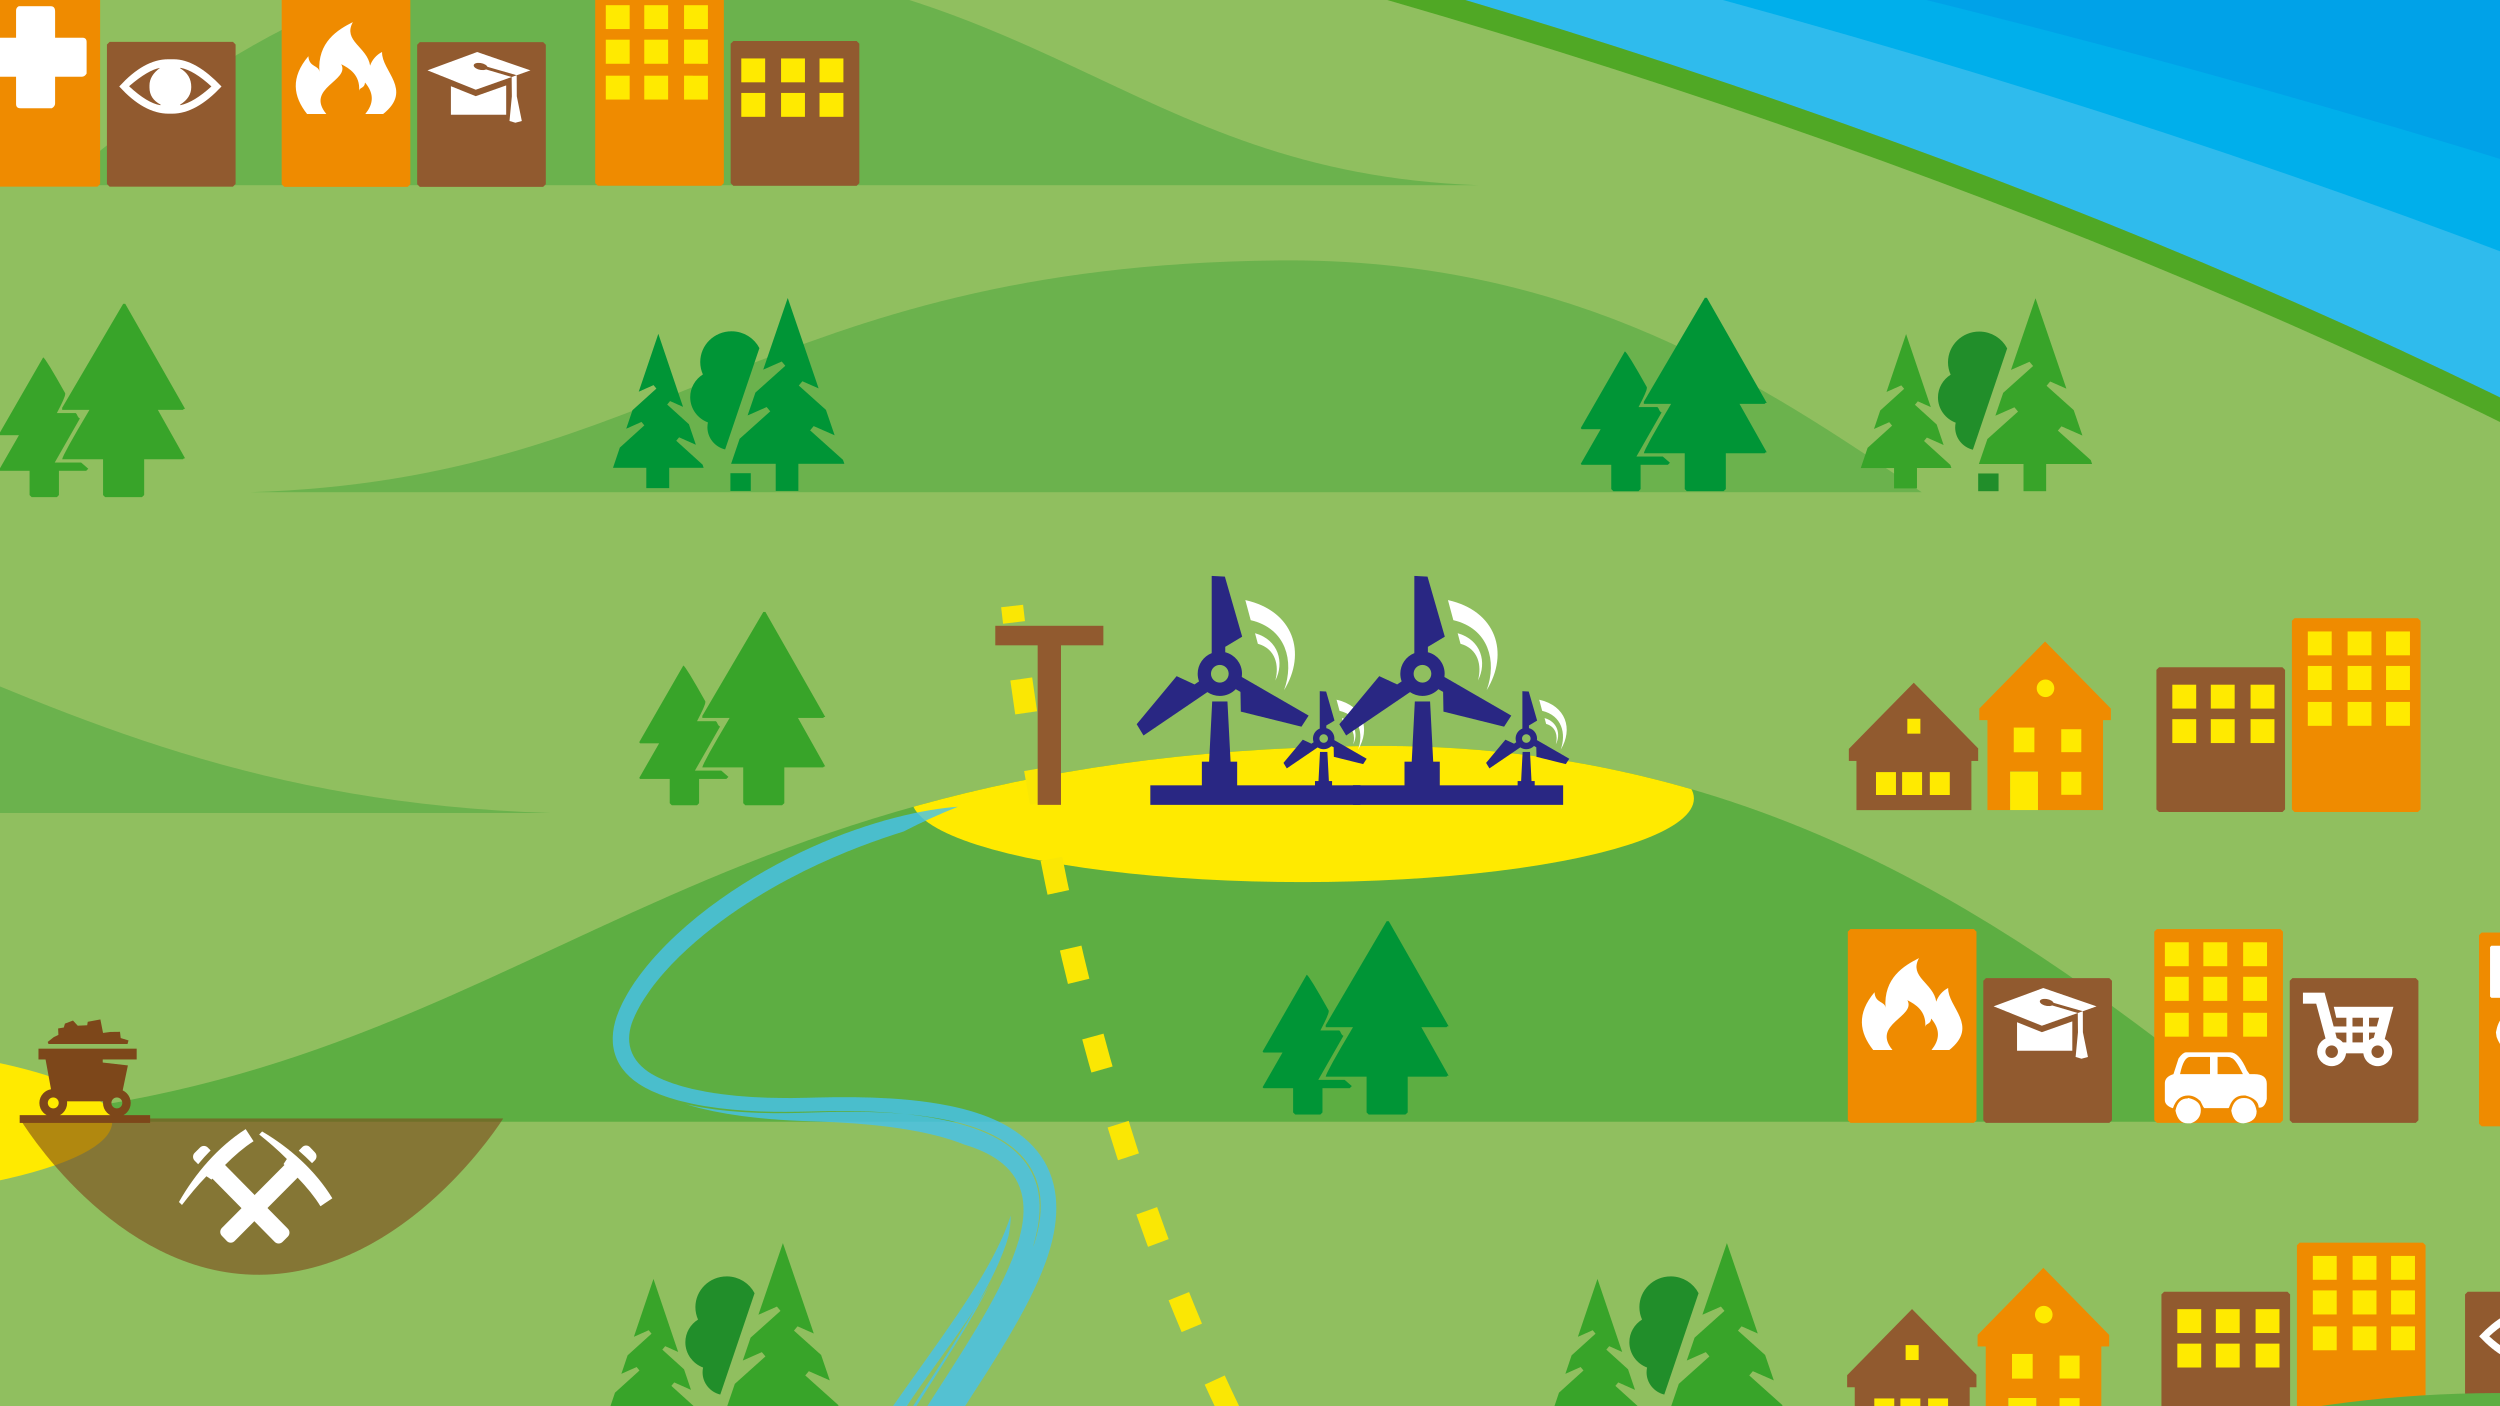<?xml version="1.0" encoding="UTF-8"?>
<svg id="Layer_1" xmlns="http://www.w3.org/2000/svg" width="1920" height="1080" xmlns:xlink="http://www.w3.org/1999/xlink" version="1.1" viewBox="0 0 1920 1080">
  <!-- Generator: Adobe Illustrator 29.7.1, SVG Export Plug-In . SVG Version: 2.1.1 Build 8)  -->
  <defs>
    <style>
      .st0, .st1, .st2 {
        fill: none;
      }

      .st3, .st4 {
        fill: #ef8b00;
      }

      .st5, .st6, .st7, .st8, .st9, .st10, .st11, .st12, .st4, .st13 {
        fill-rule: evenodd;
      }

      .st5, .st14 {
        fill: #fff;
      }

      .st6, .st15 {
        fill: #38a429;
      }

      .st7, .st16 {
        fill: #009536;
      }

      .st1 {
        stroke-dasharray: 26.27 43.79;
      }

      .st1, .st2 {
        stroke: #fae704;
        stroke-miterlimit: 7.05;
        stroke-width: 16.94px;
      }

      .st17 {
        fill: #00afeb;
      }

      .st8, .st18 {
        fill: #ffea00;
      }

      .st9 {
        isolation: isolate;
        opacity: .6;
      }

      .st9, .st12 {
        fill: #7d471a;
      }

      .st19 {
        clip-path: url(#clippath-1);
      }

      .st10 {
        fill: #218e2a;
      }

      .st20, .st13 {
        fill: #915a2f;
      }

      .st21 {
        opacity: .8;
      }

      .st11 {
        fill: #292783;
      }

      .st22 {
        fill: #45c2ef;
      }

      .st23 {
        fill: #5dae42;
      }

      .st24 {
        fill: #50a825;
      }

      .st25 {
        fill: #2fbbed;
      }

      .st26 {
        fill: #6bb24d;
      }

      .st27 {
        fill: #00a2e8;
      }

      .st28 {
        clip-path: url(#clippath);
      }

      .st29 {
        fill: #90bf5f;
      }
    </style>
    <clipPath id="clippath">
      <rect class="st0" width="1920" height="1080"/>
    </clipPath>
    <clipPath id="clippath-1">
      <path class="st0" d="M1048.32,572.91c-555.24,6.78-654.09,272.77-1102.18,288.59h1792.15c-169.75-133.26-369.59-292.49-689.97-288.59h0Z"/>
    </clipPath>
  </defs>
  <g id="Layer_1-22">
    <g class="st28">
      <g>
        <rect class="st27" x="-7065.82" y="-268.66" width="11627.83" height="5132.23"/>
        <path class="st17" d="M4395.47,2255.32c0,1412.84-2474.5,2558.13-5526.94,2558.13s-5526.95-1145.29-5526.95-2558.13S-4183.93-302.85-1131.47-302.85,4395.47,842.46,4395.47,2255.32Z"/>
        <path class="st25" d="M3702.48,1930.37c0,1238.04-2168.35,2241.65-4843.15,2241.65s-4843.17-1003.61-4843.17-2241.65S-3815.49-311.32-1140.67-311.32,3702.48,692.31,3702.48,1930.37Z"/>
        <g>
          <path class="st29" d="M-1222.63,3682.02c-293.67,0-587.15-13.69-872.29-40.7-277.87-26.32-551.19-65.59-812.36-116.71-256.4-50.19-503.68-112.32-734.98-184.64-229.05-71.62-444.41-153.86-640.12-244.44-195.61-90.54-373.18-190.14-527.76-296.05-155.93-106.83-289.82-220.99-397.95-339.33-109.96-120.33-194.39-246.19-250.93-374.09-57.92-131.01-87.29-265.82-87.29-400.68s29.37-269.67,87.29-400.69c56.55-127.9,140.97-253.77,250.93-374.1,108.14-118.33,242.03-232.5,397.95-339.33,154.59-105.91,332.15-205.52,527.76-296.06,195.71-90.58,411.07-172.83,640.12-244.45,231.3-72.33,478.58-134.45,734.98-184.64,261.17-51.13,534.49-90.4,812.36-116.72,285.14-27.01,578.62-40.7,872.29-40.7s587.14,13.69,872.28,40.7c277.87,26.32,551.19,65.59,812.36,116.72,256.4,50.19,503.68,112.32,734.98,184.64,229.04,71.62,444.41,153.87,640.12,244.45,195.61,90.54,373.18,190.15,527.77,296.06,155.93,106.83,289.82,221,397.96,339.33,109.96,120.33,194.39,246.2,250.93,374.1,57.92,131.02,87.29,265.83,87.29,400.69s-29.37,269.67-87.29,400.68c-56.55,127.9-140.97,253.76-250.93,374.09-108.14,118.33-242.03,232.5-397.96,339.33-154.59,105.91-332.15,205.51-527.77,296.05-195.71,90.58-411.07,172.82-640.12,244.44-231.3,72.33-478.58,134.45-734.98,184.64-261.17,51.13-534.49,90.4-812.36,116.71-285.14,27.01-578.61,40.7-872.28,40.7h0Z"/>
          <path class="st24" d="M-1222.63-302.85c293.4,0,586.61,13.68,871.48,40.66,277.6,26.29,550.63,65.52,811.53,116.6,256.09,50.13,503.07,112.18,734.08,184.42,228.69,71.51,443.71,153.62,639.09,244.05,195.18,90.34,372.34,189.71,526.54,295.36,155.39,106.46,288.79,220.2,396.49,338.06,109.34,119.65,193.27,244.75,249.44,371.81,28.48,64.41,50.21,130.32,64.59,195.88,14.58,66.45,21.97,134.21,21.97,201.39s-7.39,134.93-21.97,201.38c-14.38,65.56-36.12,131.46-64.59,195.87-56.17,127.06-140.1,252.15-249.44,371.81-107.7,117.85-241.1,231.59-396.49,338.05-154.2,105.64-331.35,205.01-526.54,295.35-195.37,90.43-410.39,172.54-639.09,244.05-231.01,72.23-477.99,134.28-734.08,184.41-260.9,51.07-533.94,90.3-811.53,116.59-284.87,26.98-578.08,40.66-871.48,40.66s-586.61-13.68-871.49-40.66c-277.6-26.29-550.64-65.52-811.53-116.59-256.09-50.13-503.07-112.18-734.08-184.41-228.69-71.51-443.71-153.62-639.09-244.05-195.18-90.34-372.34-189.71-526.53-295.35-155.39-106.46-288.79-220.2-396.49-338.05-109.34-119.65-193.26-244.75-249.44-371.81-28.48-64.41-50.21-130.31-64.59-195.87-14.58-66.45-21.97-134.21-21.97-201.38s7.39-134.94,21.97-201.39c14.38-65.56,36.12-131.46,64.59-195.88,56.17-127.06,140.1-252.16,249.44-371.81,107.7-117.86,241.1-231.6,396.49-338.06,154.2-105.64,331.35-205.02,526.53-295.36,195.37-90.43,410.39-172.54,639.09-244.05,231.01-72.23,477.99-134.28,734.08-184.42,260.9-51.08,533.94-90.3,811.53-116.6,284.88-26.98,578.09-40.66,871.49-40.66M-1222.63-319.79c-2392.6,0-4332.16,897.73-4332.16,2005.15s1939.56,2005.12,4332.16,2005.12,4332.16-897.71,4332.16-2005.12S1169.95-319.79-1222.63-319.79h0Z"/>
        </g>
        <g>
          <path class="st20" d="M1893.16,994.08v107.11l2.04,2.03h94.73l2.05-2.03v-107.11l-2.05-2.04h-94.73l-2.04,2.04h0Z"/>
          <path class="st14" d="M1982.51,1026.29c-12.65,13.93-25.27,20.89-37.89,20.89h-2.71c-12.29,0-24.93-6.96-37.93-20.89,13.22-13.94,25.47-20.91,36.75-20.91h4.25c12.35,0,24.86,6.96,37.53,20.91h0ZM1974.79,1025.91c-9.69-8.25-17.55-12.9-23.61-13.91,5.44,3.94,8.13,8.44,8.13,13.51v1.55c0,5.77-2.84,10.16-8.54,13.13v.41h.41c6.54-1.07,14.41-5.84,23.61-14.33v-.38.02h0ZM1935.34,1012c-6.82,1.31-14.68,6.07-23.61,14.29,8.92,8.09,16.79,12.87,23.61,14.33h.36v-.41c-5.66-3.47-8.49-7.97-8.49-13.5,0-6.25,2.83-11.02,8.49-14.33v-.38h-.36Z"/>
        </g>
        <g>
          <g>
            <path class="st3" d="M1862.83,956.38v144.81l-2.03,2.03h-94.73l-2.04-2.03v-144.81l2.04-2.03h94.73l2.03,2.03h0Z"/>
            <path class="st20" d="M1659.98,994.08v107.11l2.04,2.03h94.74l2.04-2.03v-107.11l-2.04-2.04h-94.74l-2.04,2.04h0Z"/>
          </g>
          <g>
            <rect class="st18" x="1836.35" y="964.54" width="18.34" height="18.33"/>
            <rect class="st18" x="1836.35" y="991.02" width="18.34" height="18.48"/>
            <rect class="st18" x="1836.35" y="1018.66" width="18.34" height="18.34"/>
            <rect class="st18" x="1806.82" y="964.54" width="18.31" height="18.33"/>
            <rect class="st18" x="1806.82" y="991.02" width="18.31" height="18.48"/>
            <rect class="st18" x="1806.82" y="1018.66" width="18.31" height="18.34"/>
            <rect class="st18" x="1776.25" y="964.54" width="18.34" height="18.33"/>
            <rect class="st18" x="1776.25" y="991.03" width="18.34" height="18.48"/>
            <rect class="st18" x="1776.25" y="1018.67" width="18.34" height="18.34"/>
            <rect class="st18" x="1732.3" y="1031.91" width="18.33" height="18.34"/>
            <rect class="st18" x="1732.3" y="1005.43" width="18.33" height="18.34"/>
            <rect class="st18" x="1701.75" y="1031.91" width="18.33" height="18.34"/>
            <rect class="st18" x="1701.75" y="1005.43" width="18.33" height="18.34"/>
            <rect class="st18" x="1672.19" y="1031.91" width="18.34" height="18.34"/>
            <rect class="st18" x="1672.19" y="1005.43" width="18.34" height="18.34"/>
          </g>
        </g>
        <g>
          <path class="st26" d="M463.87-35.75c338.38,4.19,398.64,168.26,671.75,177.99H43.35C146.8,60.06,268.59-38.15,463.87-35.75h0Z"/>
          <path class="st26" d="M981.54,200.01c-397.81,4.2-468.65,168.26-789.69,178.01h1284.04c-121.62-82.2-264.8-180.4-494.35-178.01h0Z"/>
          <path class="st26" d="M-679.49,362.18C-124.25,368.33-25.4,610.03,422.69,624.4h-1792.15c169.75-121.09,369.59-265.78,689.97-262.22h0Z"/>
        </g>
        <g>
          <path class="st23" d="M1048.32,572.91c-555.24,6.78-654.09,272.77-1102.18,288.59h1792.15c-169.75-133.26-369.59-292.49-689.97-288.59h0Z"/>
          <path class="st23" d="M1931.61,1069.93c555.24,6.35,654.08,255.75,1102.18,270.57h-1792.14c169.75-124.94,369.58-274.23,689.96-270.57h0Z"/>
        </g>
        <g>
          <path class="st3" d="M-19.87-5.52h94.73l2.03,2.03v144.81l-2.03,2.03-94.73-.02-2.04-2.04V-3.5l2.04-2.03h0Z"/>
          <path class="st20" d="M178.91,32.17h-94.74l-2.05,2.03v107.11l2.05,2.03h94.74l2.03-2.03V34.2s-2.03-2.03-2.03-2.03Z"/>
          <path class="st14" d="M14.42,4.78h24.58c2.22,0,3.32,1.36,3.32,4.09v20.11l20.88-.02c2.22,0,3.32,1.11,3.32,3.32v24.2c-.98,1.64-2.22,2.46-3.71,2.46h-20.5v20.5c0,1.49-.82,2.73-2.46,3.69H15.64c-2.2,0-3.3-1.09-3.3-3.31v-20.88l-20.11-.02c-2.74,0-4.09-1.09-4.09-3.31v-24.58l2.08-2.08,22.12.02V8.08c0-1.49.69-2.6,2.07-3.31h.01Z"/>
          <path class="st14" d="M129.12,45.51h4.27c11.26,0,23.51,6.96,36.74,20.91-13,13.93-25.64,20.89-37.93,20.89h-2.71c-12.63,0-25.24-6.96-37.91-20.89,12.69-13.94,25.2-20.91,37.54-20.91ZM99.31,66.42c9.21,8.47,17.07,13.25,23.6,14.33h.43v-.41c-5.7-2.98-8.54-7.36-8.54-13.13v-1.57c0-5.06,2.7-9.56,8.11-13.5-6.05,1.01-13.9,5.64-23.6,13.91v.38h0ZM138.4,52.12v.36c5.66,3.31,8.49,8.09,8.49,14.34,0,5.51-2.83,10.02-8.49,13.5v.41h.36c6.82-1.46,14.68-6.24,23.61-14.33-8.92-8.22-16.79-12.99-23.61-14.29h-.36Z"/>
        </g>
        <g>
          <path class="st3" d="M218.37-5.36h94.74l2.03,2.04v144.81l-2.03,2.03h-94.74l-2.04-2.03V-3.32l2.04-2.04h0Z"/>
          <path class="st20" d="M417.15,32.34h-94.73l-2.05,2.03v107.11l2.05,2.03h94.73l2.04-2.03V34.37l-2.04-2.03Z"/>
          <path class="st5" d="M294.26,87.54c23.34-18.61-1.34-32.82-.84-47.61-4.28,2.05-7.86,6.34-9.18,10.5-2.07-14.33-21.24-18.84-13.25-33.46-11.43,5.77-27.34,15.14-25.71,38.34-.22-5.44-7.92-3.33-8.44-12.14-13.81,16.36-11.71,30.83-1.03,44.37h14.8c-16.43-20.03,18.39-25.46,11.45-38.23,6.1,3.09,14.64,8.12,13.75,20.53.12-2.89,4.25-1.77,4.52-6.47,7.54,8.9,6.24,16.79.22,24.17h13.71Z"/>
          <g>
            <polygon class="st14" points="346.3 66.22 346.3 88.12 388.75 88.12 388.75 65.59 365.36 73.86 346.3 66.22"/>
            <polygon class="st14" points="396.82 57.78 392.95 59.15 393.1 74.01 391.3 92.92 395.81 94.26 400.75 92.92 396.89 73.93 396.82 57.78"/>
            <path class="st14" d="M371.22,53.81c-2.7.2-5.81-.89-6.98-2.43-1.18-1.52.05-2.89,2.75-3.08,2.7-.18,5.82.91,7.01,2.43.14.2.26.4.34.58l22.5,6.47,10.54-3.74-40.96-14.09-38.11,14.09,37.07,14.87,27.59-9.76-19.68-5.82c-.53.27-1.21.43-2.05.48h-.02Z"/>
          </g>
        </g>
        <g>
          <path class="st3" d="M1905.92,716.16h94.74l2.04,2.04v144.81l-2.04,2.03h-94.74l-2.04-2.03v-144.81l2.04-2.04Z"/>
          <path class="st14" d="M1913.36,726.32h58.99l1,.99v13.05l-1,1.01h-45.02v23.94l-.99.99h-12.98l-1-.99v-38l1-.99ZM1932.86,776.86c7.19,0,12.36,4.15,15.47,12.46v4.02c0,7.53-4.33,12.52-12.97,14.97h-3.02c-7.2,0-12.17-3.99-14.97-11.96l-.5-3.51c1.89-10.65,7.23-15.98,15.99-15.98h0ZM1926.83,784.3l-1.51,9.53,4.02.51c0-.56.84-1.06,2.51-1.51,1.68.45,2.51,1.62,2.51,3.51,0,1.74-.5,2.75-1.5,3.01h-2.01c-.84,0-1.34-.66-1.51-2h-3.51l-1.01,1.01c1.01,2.61,3.34,3.92,7.02,3.92,4.69-.5,7.04-2.48,7.04-5.94v-.99c0-3.03-2-4.7-6.02-5.03l-2.51.51-.5-.51v-1.51l1-1.01h7.02v-3.51h-11.04ZM1930.35,744.81h59.5l1,.99v37.98l-1,1.01h-39c-3.91-7.31-9.06-10.95-15.48-10.95l-6.03.5v-28.54l1.01-.99h0ZM1931.84,752.34v2.5l3.02-1.49.5.5v7.03h3.02v-11.55h-2.02c-2.13,2-3.62,3.01-4.52,3.01h0ZM1942.31,754.84v1.01c0,3.69,1.67,5.52,5.02,5.52,2.68-.28,4.02-1.6,4.02-4.02v-4c0-2.68-1.34-4.02-4.02-4.02h-.5c-3.02,0-4.52,1.84-4.52,5.51ZM1946.32,751.33h1.01c1,.33,1.51,1.34,1.51,3.01v2c0,1.74-.51,2.75-1.51,3.03h-.5l-1.51-1.51v-5.53l1-1.01h0ZM1959.89,787.31c8.3,1.62,12.46,5.81,12.46,12.56-1.96,7.97-5.95,11.96-11.96,11.96-8.01-1.55-12.05-5.21-12.05-10.97v-2.5c0-5.52,3.84-9.21,11.55-11.05h0ZM1951.85,798.36v.99l2.51-.5v5.44h2.51v-8.95h-1.52l-3.51,3.01h.01ZM1953.36,755.35c0,4.02,1.67,6.02,5.02,6.02,2.95,0,4.44-2.18,4.44-6.53-.34-3.67-1.82-5.51-4.44-5.51h-.5c-3.02,0-4.52,2-4.52,6.02ZM1957.87,751.33h.5c.99.33,1.51,1.34,1.51,3.01v2c0,1.74-.52,2.75-1.51,3.03h-.5l-1.51-1.51v-5.03l1.51-1.51h0ZM1959.89,800.36c.22,2.96,1.53,4.43,3.92,4.43s3.52-1.82,3.52-5.44c-.22-2.68-1.55-4-4.01-4-2.17,0-3.32,1.67-3.43,5.01ZM1963.32,796.85h.49l1.01.99v4.43l-1.01,1.01-1.5-1.42v-4.02l1.01-.99Z"/>
        </g>
        <g>
          <path class="st3" d="M1421.15,713.5h94.74l2.04,2.03v144.81l-2.04,2.03-94.74-.02-2.03-2.03v-144.79l2.03-2.03Z"/>
          <path class="st20" d="M1619.95,751.2h-94.74l-2.05,2.04v107.11l2.05,2.03h94.74l2.03-2.03v-107.11l-2.03-2.04Z"/>
          <path class="st5" d="M1497.05,806.4c23.33-18.61-1.34-32.84-.85-47.61-4.28,2.04-7.86,6.34-9.17,10.5-2.08-14.33-21.24-18.84-13.25-33.46-11.43,5.77-27.35,15.12-25.71,38.33-.22-5.44-7.92-3.31-8.43-12.13-13.83,16.36-11.73,30.83-1.03,44.37h14.81c-16.43-20.05,18.4-25.47,11.45-38.24,6.1,3.11,14.65,8.12,13.74,20.53.13-2.89,4.26-1.75,4.52-6.45,7.55,8.9,6.24,16.79.23,24.17h13.7-.01,0Z"/>
          <g>
            <polygon class="st14" points="1549.08 785.06 1549.08 806.96 1591.53 806.96 1591.53 784.43 1568.15 792.7 1549.08 785.06"/>
            <polygon class="st14" points="1599.6 776.62 1595.73 778 1595.88 792.85 1594.08 811.76 1598.59 813.1 1603.54 811.76 1599.66 792.77 1599.6 776.62"/>
            <path class="st14" d="M1574.01,772.65c-2.7.2-5.82-.89-6.98-2.43-1.19-1.52.05-2.89,2.73-3.08,2.7-.18,5.82.91,7.01,2.43.14.2.26.4.33.58l22.5,6.47,10.55-3.74-40.96-14.09-38.11,14.09,37.07,14.87,27.58-9.76-19.68-5.82c-.53.27-1.21.43-2.04.48h0Z"/>
          </g>
        </g>
        <g>
          <rect class="st18" x="1656.9" y="716.82" width="91.8" height="96.03"/>
          <path class="st3" d="M1656.53,713.5h94.74l2.03,2.03v144.81l-2.03,2.03-94.74-.02-2.06-2.03v-144.79l2.06-2.03ZM1662.63,723.67v18.35h18.34v-18.35h-18.34ZM1662.63,750.17v18.48h18.34v-18.48h-18.34ZM1662.63,777.81v18.34h18.34v-18.34h-18.34ZM1692.17,723.67v18.35h18.34v-18.35h-18.34ZM1692.17,750.17v18.48h18.34v-18.48h-18.34ZM1692.17,777.81v18.34h18.34v-18.34h-18.34ZM1722.74,723.67v18.35h18.34v-18.33l-18.34-.02h0ZM1722.74,750.17v18.48l18.34.02v-18.49h-18.34ZM1722.74,777.81v18.34h18.34v-18.33l-18.34-.02h0Z"/>
          <path class="st14" d="M1678.97,808.17h33.9c4.54,0,8.81,4.68,12.8,14.03l1.98,2.73h3.52c6.48,0,9.72,2.46,9.72,7.41v11.7c-.95,4.42-2.78,6.62-5.44,6.62h-.8c0-4.37-3.38-7.49-10.16-9.33h-1.53c-4.88,0-8.39,2.6-10.52,7.79-.31,1.27-.71,1.92-1.17,1.92h-18.31c-.39,0-1.42-1.82-3.09-5.44-2.92-2.85-6.03-4.27-9.34-4.27-5.59,0-9.49,3.23-11.69,9.71h-.42c-3.9-1.42-5.82-3.51-5.82-6.25v-12.85c0-3.31,2.19-5.64,6.62-7l3.9-12.06c2.2-3.14,4.16-4.7,5.86-4.7h-.01ZM1680.52,843.24c6.47,1.36,9.71,4.47,9.71,9.33s-2.6,8.47-7.79,10.16h-2.35c-4.88,0-7.99-3.24-9.33-9.73,1.19-6.25,4.3-9.4,9.33-9.4l.43-.36ZM1674.28,824.93h23.01v-13.23h-15.22c-3.38,0-5.98,4.4-7.79,13.23ZM1703.1,811.69v13.23h19.48c-4.05-8.34-7.16-12.49-9.34-12.49,0-.43-.91-.68-2.73-.74h-7.41ZM1723.38,843.24c5.37,0,8.61,3.38,9.72,10.14,0,5.44-3.38,8.55-10.14,9.35-5.1,0-8.21-3.24-9.35-9.73,1.31-6.5,4.57-9.76,9.77-9.76Z"/>
          <g>
            <path class="st20" d="M1855.31,751.2h-94.73l-2.06,2.04v107.11l2.06,2.03h94.73l2.03-2.03v-107.11l-2.03-2.04Z"/>
            <path class="st5" d="M1768.67,762.38h16.62l.84,3.13,6.12,22.84h9.78v-6.72h-7.81l-1.89-8.42h45.82l-1.44,5.29-5.23,19.45c.9.51,1.72,1.14,2.46,1.85,2,2.02,3.27,4.81,3.27,7.89s-1.27,5.84-3.27,7.87h-.02c-2,2-4.78,3.26-7.85,3.26s-5.86-1.26-7.87-3.26c-1.72-1.74-2.9-4.04-3.18-6.62h-13.23c-.31,2.56-1.46,4.88-3.2,6.62h-.02c-2,2-4.8,3.26-7.85,3.26s-5.86-1.26-7.87-3.26c-2.05-2.02-3.28-4.8-3.28-7.87s1.22-5.84,3.28-7.87h0v-.02c.91-.91,1.99-1.64,3.16-2.22l-7.18-26.78h-10.17v-8.44h0v.02h.01ZM1793.51,793.03l1.13,4.25c1.51.55,2.85,1.42,3.95,2.53.23.25.45.48.69.74h2.75v-7.53h-8.53.01ZM1824.12,793.03h-4.71v5.77c1.07-.81,2.3-1.44,3.64-1.84l1.08-3.94h-.01ZM1814.74,793.03h-8.04v7.53h8.04v-7.53h0ZM1806.7,788.35h8.04v-6.72h-8.04v6.72h0ZM1819.41,788.35h5.95l1.82-6.72h-7.77v6.72h0ZM1829.48,804.3c-.86-.88-2.07-1.41-3.4-1.41s-2.54.53-3.4,1.39v.02c-.88.84-1.41,2.07-1.41,3.41s.53,2.53,1.41,3.39c.87.88,2.06,1.42,3.4,1.42s2.54-.55,3.4-1.42c.88-.86,1.42-2.07,1.42-3.39s-.55-2.53-1.42-3.41h0ZM1794.12,804.3c-.87-.88-2.06-1.41-3.39-1.41s-2.54.53-3.4,1.39l-.03.02c-.86.84-1.39,2.07-1.39,3.41s.55,2.53,1.42,3.39c.86.88,2.07,1.42,3.4,1.42s2.55-.55,3.41-1.42c.86-.86,1.4-2.07,1.4-3.39s-.54-2.53-1.41-3.41h-.01Z"/>
          </g>
        </g>
        <g>
          <path class="st4" d="M1615.14,622.12v-69.05h6.03v-8.85l-20.91-21.35-29.65-30.21-29.62,30.21-20.88,21.31v8.9h6.24v69.05h17.43v-29.49h21.36v29.49h50Z"/>
          <path class="st8" d="M1543.79,622.12v-29.49h21.36v29.49h-21.36Z"/>
          <path class="st13" d="M1469.76,524.33l-29.47,30.01-20.38,20.79v9.28h5.84v37.78h88.28v-37.78h5.2v-9.64l-20.01-20.43-29.46-30.01h0Z"/>
          <g>
            <rect class="st18" x="1482.1" y="592.98" width="15.33" height="17.58"/>
            <rect class="st18" x="1464.83" y="552" width="10.02" height="11.45"/>
            <rect class="st18" x="1440.76" y="592.98" width="15.34" height="17.58"/>
            <rect class="st18" x="1460.83" y="592.98" width="15.33" height="17.58"/>
            <rect class="st18" x="1546.55" y="558.78" width="15.85" height="18.96"/>
            <rect class="st18" x="1583.04" y="560.04" width="15.4" height="17.63"/>
            <path class="st8" d="M1570.96,521.86c3.71,0,6.74,3.01,6.74,6.75s-3.04,6.77-6.74,6.77-6.78-3.03-6.78-6.77,3.01-6.75,6.78-6.75Z"/>
            <rect class="st18" x="1583.04" y="592.73" width="15.4" height="17.68"/>
          </g>
        </g>
        <g>
          <g>
            <path class="st3" d="M1858.98,476.8v144.81l-2.03,2.03h-94.74l-2.04-2.03v-144.81l2.04-2.03h94.74l2.03,2.03Z"/>
            <path class="st20" d="M1656.12,514.5v107.11l2.03,2.03h94.74l2.04-2.03v-107.11l-2.04-2.04h-94.74l-2.03,2.04Z"/>
          </g>
          <g>
            <rect class="st18" x="1832.5" y="484.96" width="18.34" height="18.33"/>
            <rect class="st18" x="1832.5" y="511.44" width="18.34" height="18.48"/>
            <rect class="st18" x="1832.5" y="539.08" width="18.34" height="18.34"/>
            <rect class="st18" x="1802.96" y="484.96" width="18.32" height="18.33"/>
            <rect class="st18" x="1802.96" y="511.44" width="18.32" height="18.48"/>
            <rect class="st18" x="1802.96" y="539.08" width="18.32" height="18.34"/>
            <rect class="st18" x="1772.4" y="484.96" width="18.34" height="18.33"/>
            <rect class="st18" x="1772.4" y="511.45" width="18.34" height="18.48"/>
            <rect class="st18" x="1772.4" y="539.09" width="18.34" height="18.34"/>
            <rect class="st18" x="1728.44" y="552.33" width="18.33" height="18.34"/>
            <rect class="st18" x="1728.44" y="525.85" width="18.33" height="18.34"/>
            <rect class="st18" x="1697.89" y="552.33" width="18.33" height="18.34"/>
            <rect class="st18" x="1697.89" y="525.85" width="18.33" height="18.34"/>
            <rect class="st18" x="1668.34" y="552.33" width="18.34" height="18.34"/>
            <rect class="st18" x="1668.34" y="525.85" width="18.34" height="18.34"/>
          </g>
        </g>
        <g>
          <path class="st4" d="M1613.82,1103.16v-69.05h6.04v-8.85l-20.91-21.36-29.66-30.21-29.61,30.21-20.89,21.31v8.9h6.25v69.05h17.43v-29.49h21.36v29.49h49.99Z"/>
          <path class="st8" d="M1542.47,1103.16v-29.49h21.36v29.49h-21.36Z"/>
          <path class="st13" d="M1468.44,1005.36l-29.46,30.01-20.38,20.79v9.28h5.84v37.78h88.28v-37.78h5.19v-9.64l-20.01-20.43-29.47-30.01h.01Z"/>
          <g>
            <rect class="st18" x="1480.8" y="1074.01" width="15.33" height="17.58"/>
            <rect class="st18" x="1463.52" y="1033.04" width="10.02" height="11.45"/>
            <rect class="st18" x="1439.46" y="1074.01" width="15.33" height="17.58"/>
            <rect class="st18" x="1459.51" y="1074.01" width="15.33" height="17.58"/>
            <rect class="st18" x="1545.23" y="1039.82" width="15.86" height="18.96"/>
            <rect class="st18" x="1581.73" y="1041.08" width="15.4" height="17.63"/>
            <path class="st8" d="M1569.64,1002.9c3.71,0,6.74,3.01,6.74,6.75s-3.04,6.77-6.74,6.77-6.78-3.03-6.78-6.77,3.01-6.75,6.78-6.75Z"/>
            <rect class="st18" x="1581.73" y="1073.77" width="15.4" height="17.68"/>
          </g>
        </g>
        <g>
          <g>
            <path class="st3" d="M459.14-6.19h94.73l2.04,2.03v144.81l-2.04,2.03-94.73-.02-2.04-2.03V-4.16l2.04-2.03h0Z"/>
            <path class="st20" d="M657.93,31.51h-94.74l-2.04,2.04v107.11l2.04,2.03h94.74l2.03-2.03V33.55s-2.03-2.04-2.03-2.04Z"/>
          </g>
          <g>
            <rect class="st18" x="465.25" y="3.99" width="18.34" height="18.34"/>
            <rect class="st18" x="465.25" y="30.49" width="18.34" height="18.48"/>
            <rect class="st18" x="465.25" y="58.13" width="18.34" height="18.34"/>
            <rect class="st18" x="494.8" y="3.99" width="18.32" height="18.34"/>
            <rect class="st18" x="494.8" y="30.49" width="18.32" height="18.48"/>
            <rect class="st18" x="494.8" y="58.13" width="18.32" height="18.34"/>
            <polygon class="st18" points="525.35 22.33 543.68 22.33 543.68 4 525.35 3.99 525.35 22.33"/>
            <polygon class="st18" points="525.35 48.96 543.68 48.98 543.68 30.49 525.35 30.49 525.35 48.96"/>
            <polygon class="st18" points="525.35 76.47 543.68 76.47 543.68 58.15 525.35 58.13 525.35 76.47"/>
            <rect class="st18" x="569.31" y="71.38" width="18.33" height="18.34"/>
            <rect class="st18" x="569.31" y="44.89" width="18.33" height="18.34"/>
            <rect class="st18" x="599.86" y="71.38" width="18.34" height="18.34"/>
            <rect class="st18" x="599.86" y="44.89" width="18.34" height="18.34"/>
            <rect class="st18" x="629.4" y="71.38" width="18.34" height="18.34"/>
            <rect class="st18" x="629.4" y="44.89" width="18.34" height="18.34"/>
          </g>
        </g>
        <g class="st19">
          <ellipse class="st18" cx="1000.49" cy="613.27" rx="300.43" ry="64.18"/>
        </g>
        <path class="st8" d="M86.18,861.5c0,35.45-134.5,64.18-300.42,64.18s-300.43-28.73-300.43-64.18,134.51-64.18,300.43-64.18,300.42,28.73,300.42,64.18h0Z"/>
        <g class="st21">
          <path class="st22" d="M735.92,619.53c-12.85.94-29.49,3.5-48.72,8.52-9.64,2.44-19.88,5.6-30.63,9.34-10.75,3.73-21.96,8.18-33.44,13.37-22.96,10.34-47.08,23.61-70.28,40.12-11.61,8.23-22.92,17.33-33.55,27.23-2.71,2.44-5.23,5.02-7.84,7.57-1.29,1.28-2.51,2.61-3.77,3.92-1.26,1.31-2.52,2.62-3.7,3.98l-3.62,4.04-3.45,4.14c-1.18,1.37-2.25,2.79-3.34,4.2-1.08,1.42-2.23,2.81-3.22,4.26-4.24,5.71-7.91,11.65-11.07,17.64l-1.19,2.25c-.37.75-.69,1.51-1.04,2.26-.68,1.49-1.46,3.08-1.89,4.31-1.1,2.62-2.01,5.23-2.74,7.92-1.47,5.37-2.19,11.02-1.73,16.63.44,5.61,2.14,11.12,4.96,16.01,2.83,4.89,6.79,9.06,11.23,12.52,1.13.84,2.29,1.64,3.44,2.46,1.15.81,2.4,1.48,3.6,2.23,1.16.76,2.54,1.37,3.84,2.04l1.96,1.01c.3.18.69.34,1.08.5l1.15.49c1.54.65,3.07,1.3,4.6,1.95,1.6.57,3.2,1.15,4.8,1.72,1.57.61,3.24,1.09,4.89,1.58s3.29,1.01,4.95,1.47c6.74,1.72,13.55,3.25,20.48,4.34,13.82,2.27,27.77,3.42,41.37,4,13.62.56,26.9.36,39.67.06,26.59-.86,50.96-.31,72.02,1.94,8.11.67,16.02,1.7,23.7,2.97,1.92.34,3.82.63,5.71,1.02s3.77.77,5.63,1.15c1.86.44,3.71.88,5.54,1.32.9.2,1.85.46,2.81.73.95.26,1.9.53,2.84.79,1.86.49,3.81,1.14,5.71,1.75.95.31,1.9.61,2.83.94.93.35,1.85.69,2.77,1.04s1.83.7,2.74,1.04c.89.38,1.78.77,2.66,1.15.88.39,1.75.77,2.62,1.15.86.4,1.7.84,2.54,1.26,6.73,3.37,12.8,7.38,17.95,12.04,5.17,4.63,9.31,10.01,12.28,15.72,2.97,5.71,4.8,11.73,5.6,17.63.82,5.91.76,11.67.2,17.14-.55,5.47-1.66,10.64-2.98,15.5-.53,2.05-1.06,3.65-1.45,4.84s-.65,1.99-.83,2.38c-.34.8-.13.08.43-2.05.57-2.13,1.59-5.67,2.55-10.59.95-4.91,1.91-11.23,1.8-18.8-.13-3.77-.44-7.87-1.39-12.14-.95-4.26-2.44-8.72-4.7-13.1-2.25-4.39-5.27-8.68-9.03-12.65-3.76-3.96-8.22-7.63-13.29-10.82-5.07-3.21-10.7-6.02-16.77-8.46-1.53-.59-3.06-1.2-4.63-1.77-1.59-.53-3.19-1.07-4.8-1.61-1.63-.56-3.17-.95-4.79-1.44-.8-.23-1.61-.46-2.41-.7-.78-.2-1.56-.4-2.34-.6-6.24-1.67-12.67-2.91-19.26-4.09-3.29-.52-6.64-1.1-10.01-1.51-1.69-.22-3.39-.45-5.09-.67-1.71-.19-3.42-.38-5.14-.57-12.35-1.09-25.21-1.61-38.58-1.69-6.69-.03-13.5.04-20.45.2-6.83.21-13.81.43-20.94.65-13.87.39-28.27.39-43.05-.55-1.86-.07-3.7-.25-5.55-.4s-3.72-.31-5.59-.46c-1.88-.13-3.74-.36-5.61-.58-1.87-.22-3.75-.44-5.64-.66-3.76-.47-7.49-1.13-11.29-1.69-1.86-.37-3.74-.73-5.62-1.1s-3.78-.71-5.62-1.2c2.25.78,4.62,1.33,6.95,1.98l3.5.95c1.17.32,2.37.55,3.56.83,2.39.54,4.77,1.08,7.14,1.61,2.42.45,4.83.9,7.23,1.35,1.21.22,2.41.47,3.62.66l3.65.55c2.44.37,4.87.74,7.29,1.11,2.45.29,4.89.59,7.32.88,2.44.29,4.87.61,7.31.8,4.88.41,9.73.96,14.59,1.21,4.85.3,9.67.66,14.48.8,4.85.18,9.65.36,14.41.53,4.83.13,9.61.36,14.33.59,9.45.5,18.68,1.14,27.64,2.06,4.48.41,8.89.98,13.22,1.49,4.33.61,8.59,1.17,12.76,1.89,8.34,1.38,16.34,2.96,23.88,4.94,7.52,1.95,14.71,4.23,20.99,6.79,4.77,1.37,9.44,3.12,13.96,5.16,4.52,2.05,8.89,4.47,12.86,7.45,3.98,2.96,7.59,6.46,10.5,10.49,2.9,4.04,5.04,8.62,6.35,13.43,1.32,4.81,1.82,9.82,1.71,14.81-.1,4.99-.79,9.96-1.84,14.83-1.06,4.89-2.45,9.64-4.11,14.42-.81,2.4-1.76,4.85-2.7,7.29-.99,2.43-1.98,4.86-3.06,7.27-4.66,10.62-10.07,20.95-15.79,31.12-5.73,10.17-11.78,20.17-17.96,30.09-12.38,19.84-25.27,39.38-37.85,59.15-12.57,19.78-24.91,39.74-36.05,60.55-5.55,10.41-10.81,21.02-15.49,31.98-4.69,10.95-8.78,22.25-11.85,34-3,11.76-4.96,24.03-4.75,36.66.2,12.58,2.87,25.55,8.55,37.26,5.64,11.73,14.07,21.95,23.73,30.1,9.67,8.19,20.42,14.63,31.49,19.88,11.07,5.3,22.49,9.44,34.03,12.91,11.54,3.47,23.18,6.26,34.93,8.62,2.96.56,5.93,1.17,8.88,1.69l8.78,1.36,8.79,1.36,8.73,1.24c11.64,1.71,23.29,3.21,34.95,4.78,33.82,4.51,87.7,10.06,141.3,15.22,53.6,5.2,106.93,10.22,139.66,14.42-68.61-5.57-137.23-11.33-205.87-17.91-34.33-3.35-68.64-6.83-103.04-11.12-8.61-1.1-17.18-2.16-25.93-3.44-4.36-.63-8.66-1.15-13.15-2.03-2.22-.41-4.46-.78-6.65-1.22l-6.56-1.33c-17.49-3.68-34.97-8.48-52.12-15.42-8.57-3.48-17.04-7.57-25.24-12.51-8.18-4.95-16.09-10.81-23.26-17.83-7.2-6.95-13.43-15.31-18.21-24.47-2.29-4.63-4.32-9.41-5.82-14.33-1.47-4.92-2.67-9.92-3.31-14.92l-.27-1.88-.18-1.87c-.11-1.25-.26-2.5-.34-3.74-.11-2.48-.27-4.97-.22-7.43-.04-4.94.34-9.78.85-14.56,1.15-9.53,3.13-18.75,5.73-27.62,5.21-17.74,12.37-34.29,20.29-50.16,7.93-15.88,16.65-31.11,25.63-46.04,8.99-14.92,18.29-29.53,27.56-44.04s18.53-28.92,27.42-43.41c8.86-14.49,17.42-29.07,24.81-43.91-3.48,6.31-7.23,12.49-11.11,18.51-8.82,15.28-18.45,30.34-28.23,45.42-9.8,15.08-19.81,30.17-29.67,45.52-9.86,15.34-19.58,30.94-28.73,47.11-9.12,16.19-17.77,32.91-24.86,50.87-3.54,8.98-6.72,18.26-9.14,28-1.26,4.84-2.23,9.85-3.07,14.92-.77,5.1-1.34,10.3-1.56,15.62-.42,10.62.5,21.74,3.51,32.68,2.97,10.91,8.06,21.49,14.73,30.61l1.24,1.72,1.31,1.64c.88,1.09,1.76,2.19,2.66,3.27,1.87,2.04,3.69,4.19,5.68,6.07l2.95,2.88,3.05,2.7,1.53,1.34,1.57,1.26,3.16,2.5c8.5,6.48,17.49,11.69,26.58,16.15,18.22,8.88,36.89,14.74,55.49,19.28,3.17.71,6.35,1.47,9.52,2.08,3.19.64,6.33,1.33,9.61,1.9l4.88.9,2.44.45,2.37.35c3.16.47,6.33.95,9.51,1.42,6.4,1,12.63,1.85,18.96,2.78,6.31.91,12.65,1.83,19.04,2.76-6.25-.8-12.5-1.6-18.77-2.5-6.28-.89-12.48-1.7-18.89-2.71l-9.55-1.46-2.39-.36c-.79-.12-1.64-.3-2.45-.45l-4.93-.94c-3.31-.6-6.49-1.32-9.72-2-3.21-.66-6.43-1.46-9.65-2.22l-3.11-.7-3.11-.78-6.21-1.56c-4.14-1.15-8.28-2.23-12.41-3.54-8.26-2.52-16.52-5.36-24.74-8.85-8.21-3.47-16.4-7.48-24.42-12.37-8.01-4.89-15.86-10.7-23.12-17.73-7.25-7.02-13.76-15.46-18.87-24.89-5.01-9.47-8.59-19.9-10.28-30.39-.94-5.26-1.34-10.5-1.53-15.71-.04-2.59-.09-5.2.03-7.75.05-2.59.26-5.12.46-7.66.89-10.14,2.88-19.91,5.42-29.43,6.71-23.39,17.76-45.53,29.66-66.43,11.94-20.9,24.87-40.63,36.57-59.05,9.67-14.95,19.56-28.72,29.29-42.22,9.72-13.49,19.31-26.7,28.18-40.49,5.27-9.12,10.24-18.32,14.65-27.61,4.34-9.18,8.34-19.15,10.49-27.02.97-4.99,1.63-10.34,1.74-15.85-.06.2-.15.56-.23.71-1.03,2.76-2.35,6.92-4.43,11.95-1.01,2.52-2.26,5.24-3.64,8.13-.39.79-.78,1.61-1.18,2.44-.2.42-.4.84-.61,1.27-.23.47-.47.94-.7,1.41-.92,1.9-1.95,3.88-3.01,5.93-8.57,16.45-22.15,37.43-39.12,61.57-8.47,12.09-17.75,25-27.52,38.74-9.76,13.75-20,28.32-30.27,43.88-10.26,15.57-20.57,32.13-30.15,50.23-4.79,9.05-9.36,18.53-13.53,28.56-4.19,10.01-7.9,20.68-10.82,32.1-1.4,5.76-2.65,11.67-3.52,17.85-.84,6.2-1.43,12.58-1.47,19.22-.03,6.64.41,13.48,1.47,20.41,1.11,6.94,2.87,13.94,5.29,20.77,4.86,13.69,12.62,26.45,21.7,36.82l3.44,3.85,3.56,3.59c.6.59,1.19,1.2,1.8,1.77l1.83,1.66c1.22,1.1,2.45,2.21,3.68,3.29,4.96,4.12,10.02,8.01,15.11,11.31,10.19,6.75,20.44,12.03,30.47,16.44,10.05,4.4,19.91,7.93,29.54,10.96,9.64,3.06,19.02,5.44,28.18,7.58,2.29.51,4.56,1.02,6.82,1.52,2.28.5,4.65.94,6.95,1.41,4.75,1,8.91,1.6,13.16,2.29,2.12.34,4.22.68,6.31,1.01,2.08.33,4.2.68,6.16.96,3.99.58,7.92,1.15,11.79,1.72,7.76,1.16,15.18,2.1,22.37,3.06,7.19.98,14.06,1.79,20.65,2.59,6.59.81,12.87,1.55,18.81,2.19,5.94.64,11.56,1.25,16.81,1.82,5.25.51,10.14.98,14.64,1.42,9.01.84,16.47,1.44,22.15,1.77,72.45,4.64,139.01-1.8,219.23,2.83,26.8,1.53,49.17,6.27,69.89,5.11,2.15-1.61,12.51-2.2,22.91-2.78,53.37,2.96,106.29,13.4,147.67,11.12,14.44-.05,41.15,8.58,65,16.66,23.86,8.08,44.82,15.64,48.09,13.25,11.97-8.79,13.59-9.96,20.63-8.05,3.51.97,8.4,2.68,16.54,4.68,4.08,1,8.98,2.05,14.95,3.1,5.93,1.08,12.97,2.13,21.24,3.17,1.99.31,5.15.21,9.04-.07,3.86-.32,8.42-.7,13.24-1.1,2.4-.19,4.85-.37,7.32-.51,2.41-.12,4.79-.19,7.15-.2,1.17,0,2.34,0,3.48.04.57.02,1.14.04,1.7.06.52.04,1.03.08,1.53.12,2.02.18,3.94.44,5.69.82s2.17.73,3.05,1.03c.4.15.79.29,1.18.42.39.15.81.38,1.21.55.81.38,1.58.65,2.39,1.03.82.43,1.63.82,2.43,1.19.78.31,1.64.84,2.45,1.26.83.45,1.62.79,2.45,1.26.84.49,1.67.95,2.49,1.4.41.22.82.44,1.23.65.42.25.85.5,1.26.75,6.69,3.86,13.45,8,20.72,12.6,7.29,4.62,15.13,9.75,24.42,16.18,9.31,6.42,20.05,14.2,33.59,23.93,10.29,6.91,19.68,13.22,28.5,18.86,2.17,1.44,4.35,2.79,6.47,4.13,2.13,1.33,4.17,2.68,6.22,3.94,2.05,1.27,4.07,2.51,6.04,3.72.98.61,1.96,1.22,2.92,1.82.98.58,1.95,1.16,2.91,1.73,15.34,9.21,28.8,16.68,42.41,23.14,1.71.79,3.42,1.58,5.12,2.37,1.71.78,3.41,1.58,5.16,2.28,3.48,1.44,6.98,2.86,10.55,4.25,3.61,1.29,7.28,2.55,11.05,3.81,3.78,1.23,7.7,2.26,11.73,3.36,1.01.27,2.03.54,3.05.81,1.03.23,2.08.46,3.13.7,2.11.45,4.25.9,6.43,1.36,2.26.44,4.13.9,7.26,1.3,1.43.19,2.87.39,4.33.59.73.09,1.46.18,2.2.27.36.04.75.1,1.09.12l.93.05c10.14.63,20.23.55,31.16-.07,1.32-.06,4.6-.05,9.31,0,4.67.02,10.76.04,17.79.06,7.02.05,14.88-.04,23.19-.04,8.28-.06,16.98-.13,25.61-.2,17.21-.2,34.08-.41,46.64-.64,12.56-.21,20.82-.35,20.82-.35,51.47,3.04,93.23,2.55,132.09,3.4,38.87.84,74.85,3.03,114.78,11.15,92.95-8.93,215.99,8.95,314.76,9.8,98.82.87,139.71,11.9,225.83,23.08,24.63,2.14,43.16,1.84,57.45,4.96,14.33,3.14,49.5-3.22,74.12-1.05-2.1,1.69-4.21,3.39-6.32,5.09,8.25.72,24.63,2.15,32.86,2.87,8.23.73,6.09,2.43,3.98,4.12-4.23,3.4-8.44,6.79,5.88,9.93,34.26,4.19,69.33,7.73,105.24,10.66,35.64-1.4,70.82-3.09,105.51-5.17,2.09-2.35,4.53-4.69,9.45-6.49,10.35-.94,20.67-1.87,30.96-2.81,6.36-5.06,4.5-10.89,8.77-14.27.52-14.99,44.21-27.93,34.42-42-3.97-4.13-63.58-7.71-90.08-15.76-6.12-2.41,8.48-6.75,14.81-11.82-34.99-1.29-36.82-7.09-22.26-11.42-8.22-.74-16.42-1.49-16.42-1.49,2.11-1.68,8.47-6.77,8.47-6.77-88.29-9.87-186.73-26.09-273.38-22.35-18.56.25-49.55,3.22-70.21,5.2-10.3.98-32.85-2.85-41.09-3.56-14.58,4.39-12.69,10.19-19,15.29-63.67-7.36-201.28-20.9-197.7-1.79-51.38-2.48-61.95,6.03-115.46,5.27-70.89-.7-160.79-2.38-249.37-4.61-48.46-.36-94.99-2.34-141.93-4.2-17.51-.61-34.52-1.23-50.69-1.92-10.95-.43-21.82-.88-32.57-1.4-5.38-.26-10.74-.52-16.07-.77-5.33-.29-10.63-.58-15.92-.86-21.09-1.21-41.94-2.51-61.92-4.43-2.54-.21-4.96-.49-7.39-.76-2.44-.27-4.87-.54-7.3-.81-1.25-.12-2.3-.32-3.46-.47l-3.39-.49-3.38-.48-2.58-.55-2.55-.5-3.36-.94c-2.26-.64-4.51-1.27-6.77-1.91-1.13-.3-2.24-.66-3.35-1.02l-3.33-1.08c-2.21-.73-4.44-1.4-6.63-2.17-17.52-6.16-34.3-13.65-50.25-22.54-1.99-1.13-3.97-2.25-5.96-3.38-1.99-1.11-3.92-2.35-5.88-3.52-3.93-2.31-7.74-4.86-11.59-7.31-7.62-5.09-15.12-10.32-22.49-15.88-14.77-11.07-29.08-23.07-43.95-35.48-7.45-6.2-15.1-12.52-23.24-18.79-8.15-6.26-16.79-12.53-26.58-18.36-9.77-5.8-20.83-11.23-33.55-14.82-.77-.25-1.58-.44-2.4-.63l-2.45-.57c-1.61-.36-3.32-.75-4.87-1.06l-7.79-1.29c-1.28-.2-2.64-.45-3.85-.61l-3.7-.52-7.4-1.03c-19.49-2.54-38.48-4.48-57.58-6.38-19.05-1.84-38.09-3.56-57.17-5.14-38.17-3.19-76.57-6-115.6-8.53-78.04-5.05-158.56-8.93-244.36-11.68-43.25-1.39-86.73-3.17-130.27-5.42-43.54-2.26-87.14-4.98-130.54-8.46-21.68-1.78-43.35-3.68-64.8-6.07-2.67-.3-5.39-.57-8.03-.89l-7.92-.97-7.92-.97-7.63-1.23c-10.24-1.75-20.47-3.87-30.37-6.49-9.91-2.62-19.56-5.76-28.68-9.57-9.15-3.77-17.67-8.35-25.23-13.68-3.71-2.71-7.25-5.56-10.37-8.67-3.1-3.12-5.87-6.42-8.25-9.91-4.76-6.99-7.74-14.83-9.21-23.29-1.5-8.46-1.2-17.58.08-26.82.7-4.63,1.68-9.3,2.85-13.96,1.19-4.67,2.65-9.34,4.22-14,3.22-9.31,7.09-18.56,11.4-27.69,4.28-9.13,9.03-18.15,13.97-27.07,9.93-17.84,20.79-35.29,31.87-52.6s22.42-34.49,33.46-51.91c11.02-17.45,21.84-35.08,31.45-53.88,4.8-9.44,9.25-19.08,13.08-29.58l1.47-4.2,1.44-4.58c.49-1.53.88-3.08,1.31-4.62s.81-3.1,1.16-4.66c1.43-6.23,2.41-12.55,2.75-18.87.32-6.32.02-12.65-1.09-18.83-1.11-6.17-3.04-12.19-5.8-17.8-2.77-5.6-6.37-10.77-10.58-15.36-4.2-4.6-9.03-8.59-14.19-12.08-2.55-1.79-5.28-3.32-8-4.88-2.78-1.44-5.56-2.9-8.46-4.11-2.86-1.31-5.81-2.39-8.77-3.49-1.47-.56-2.98-1.01-4.48-1.5l-2.25-.72c-.75-.24-1.52-.48-2.2-.66l-4.24-1.17-2.12-.57-1.94-.46c-2.58-.61-5.17-1.24-7.71-1.72-2.56-.52-5.11-1.04-7.63-1.44-2.53-.44-5.06-.87-7.56-1.2-20.07-2.9-39.41-3.78-58.3-4.03-9.43-.07-18.76-.02-27.96.25-2.28.06-4.56.12-6.84.18-2.13.04-4.25.08-6.37.12s-4.23.08-6.34.12c-2.1.02-4.19-.02-6.28-.03-16.7-.08-32.93-.98-48.24-3.02-7.69-.95-15.02-2.39-22.12-3.95-1.75-.43-3.45-.9-5.17-1.34l-2.57-.67c-.85-.22-1.65-.51-2.47-.76-1.63-.51-3.26-1.02-4.89-1.54-1.54-.58-3.08-1.16-4.61-1.74-.75-.3-1.56-.54-2.26-.88l-2.13-.96c-1.37-.63-3.01-1.27-3.91-1.86-1.04-.6-2.16-1.14-3.15-1.71-.92-.6-1.84-1.19-2.76-1.78-3.56-2.5-6.72-5.41-9.16-8.78-2.46-3.35-4.11-7.17-4.9-11.09-.76-3.93-.64-7.91.05-11.67.2-.93.41-1.86.61-2.78.27-.9.53-1.8.8-2.69.31-.88.64-1.74.96-2.6.14-.43.37-.86.57-1.29s.39-.86.58-1.3l.27-.65.13-.33.22-.44.86-1.75c.56-1.16,1.09-2.32,1.79-3.49.66-1.17,1.27-2.34,1.95-3.5.72-1.17,1.44-2.33,2.16-3.49,3.01-4.64,6.22-9.23,9.86-13.66,3.51-4.45,7.41-8.73,11.29-12.9,7.94-8.28,16.4-15.94,25-22.98,8.61-7.04,17.36-13.47,26.04-19.35,8.7-5.86,17.33-11.16,25.73-16.02,8.41-4.85,16.65-9.15,24.53-13.13,31.74-15.67,58.38-24.74,76.9-30.59,13.6-7.03,27.62-13.43,41.99-19.12l-.04.06h.01Z"/>
        </g>
        <g>
          <path class="st2" d="M777.29,465.41c.48,4.23.97,8.43,1.47,12.62"/>
          <path class="st1" d="M784.33,521.46c48.96,357.11,159.05,569.86,203,643.29"/>
        </g>
        <g>
          <g>
            <rect class="st20" x="764.38" y="480.61" width="83.01" height="15"/>
            <rect class="st20" x="796.93" y="493.69" width="17.91" height="124.44"/>
          </g>
          <g>
            <path class="st11" d="M883.44,603.15h39.59v-18.21h5.56l2.38-46.22h11.71l2.4,46.22h5.06v18.21h59.78v-3.31h2.68l1.16-22.35h5.66l1.16,22.35h2.45v3.31h21.84v14.99h-161.42v-14.99h-.01ZM1016.58,563.91c-1.8,0-3.29,1.47-3.29,3.29s1.49,3.28,3.29,3.28,3.29-1.46,3.29-3.28-1.47-3.29-3.29-3.29h0ZM1024.74,568.41c.07-.41.08-.81.08-1.21,0-3.87-2.65-7.1-6.22-7.99v-2.04l6.29-3.77-6.42-22.3-4.9-.26v28.7c-3.08,1.21-5.21,4.19-5.21,7.66,0,.99.17,1.94.5,2.81l-1.69,1.14-6.63-3.08-14.84,17.83,2.55,4.22,23.71-16.13c1.32.91,2.91,1.42,4.63,1.42,2.33,0,4.42-.96,5.92-2.5l1.74,1.01.15,7.33,22.51,5.59,2.68-4.12-24.85-14.33h0v.02h0ZM936.83,510.66c3.74,0,6.78,3.04,6.78,6.78s-3.04,6.8-6.78,6.8-6.8-3.04-6.8-6.8,3.04-6.78,6.8-6.78h0ZM953.69,519.94c.12-.81.17-1.64.17-2.5,0-7.97-5.48-14.66-12.87-16.51v-4.18l12.99-7.79-13.28-46.12-10.12-.55v59.32c-6.3,2.48-10.77,8.65-10.77,15.83,0,2.07.36,4.02,1.04,5.86l-3.47,2.35-13.73-6.37-30.68,36.91,5.24,8.67,49.05-33.32c2.75,1.85,6.04,2.94,9.59,2.94,4.8,0,9.11-2,12.22-5.18l3.61,2.08.26,15.15,46.58,11.56,5.51-8.5-51.33-29.66h0Z"/>
            <path class="st5" d="M963.86,486.31c18.25,5.13,22.65,22.66,15.6,36.28,3.11-11.6.18-24.37-13.43-28.17-.71-2.71-1.44-5.41-2.17-8.11h0Z"/>
            <path class="st5" d="M956.42,460.87c37.15,8.27,47.31,40.59,29.74,69.16,8.06-22.18,1.6-47.39-25.61-53.73-1.37-5.16-2.76-10.29-4.14-15.43h.01Z"/>
            <path class="st5" d="M1030.61,551.49c.4,1.51.79,2.99,1.21,4.48,7.54,2.13,9.16,9.21,7.44,15.65,3.9-7.54,1.47-17.27-8.65-20.13h0Z"/>
            <path class="st5" d="M1026.47,537.38c.76,2.85,1.52,5.71,2.3,8.55,15.1,3.52,18.66,17.52,14.19,29.83,9.74-15.85,4.12-33.79-16.49-38.38h0Z"/>
          </g>
          <g>
            <path class="st11" d="M1039.06,603.15h39.59v-18.21h5.56l2.38-46.22h11.71l2.4,46.22h5.06v18.21h59.78v-3.31h2.68l1.16-22.35h5.66l1.16,22.35h2.45v3.31h21.84v14.99h-161.42v-14.99h-.01ZM1172.21,563.91c-1.8,0-3.29,1.47-3.29,3.29s1.49,3.28,3.29,3.28,3.29-1.46,3.29-3.28-1.47-3.29-3.29-3.29h0ZM1180.36,568.41c.07-.41.08-.81.08-1.21,0-3.87-2.65-7.1-6.22-7.99v-2.04l6.29-3.77-6.42-22.3-4.9-.26v28.7c-3.08,1.21-5.21,4.19-5.21,7.66,0,.99.17,1.94.5,2.81l-1.69,1.14-6.63-3.08-14.84,17.83,2.55,4.22,23.71-16.13c1.32.91,2.91,1.42,4.63,1.42,2.33,0,4.42-.96,5.92-2.5l1.74,1.01.15,7.33,22.51,5.59,2.68-4.12-24.85-14.33h0v.02h0ZM1092.46,510.66c3.74,0,6.78,3.04,6.78,6.78s-3.04,6.8-6.78,6.8-6.8-3.04-6.8-6.8,3.04-6.78,6.8-6.78h0ZM1109.32,519.94c.12-.81.17-1.64.17-2.5,0-7.97-5.48-14.66-12.87-16.51v-4.18l12.99-7.79-13.28-46.12-10.12-.55v59.32c-6.3,2.48-10.77,8.65-10.77,15.83,0,2.07.36,4.02,1.04,5.86l-3.47,2.35-13.73-6.37-30.68,36.91,5.24,8.67,49.05-33.32c2.75,1.85,6.04,2.94,9.59,2.94,4.8,0,9.11-2,12.22-5.18l3.61,2.08.26,15.15,46.58,11.56,5.51-8.5-51.33-29.66h-.01Z"/>
            <path class="st5" d="M1119.49,486.31c18.25,5.13,22.65,22.66,15.6,36.28,3.11-11.6.18-24.37-13.43-28.17-.71-2.71-1.44-5.41-2.17-8.11h0Z"/>
            <path class="st5" d="M1112.04,460.87c37.15,8.27,47.31,40.59,29.74,69.16,8.06-22.18,1.6-47.39-25.61-53.73-1.37-5.16-2.76-10.29-4.14-15.43h.01Z"/>
            <path class="st5" d="M1186.23,551.49c.4,1.51.79,2.99,1.21,4.48,7.54,2.13,9.16,9.21,7.44,15.65,3.9-7.54,1.47-17.27-8.65-20.13h0Z"/>
            <path class="st5" d="M1182.1,537.38c.76,2.85,1.52,5.71,2.3,8.55,15.1,3.52,18.66,17.52,14.19,29.83,9.74-15.85,4.12-33.79-16.49-38.38h0Z"/>
          </g>
        </g>
        <g>
          <path class="st9" d="M199.33,979.03c112.98-.68,187.13-120.03,187.13-120.03H15.14s71.79,120.71,184.19,120.03Z"/>
          <path class="st12" d="M35.01,813.68h-5.46v-8.32h75.42v8.32h-26.08v2.35l19.33,2.22-3.99,19.16c1.12.53,2.15,1.24,3.04,2.13,1.92,1.92,3.13,4.58,3.13,7.51s-1.21,5.62-3.13,7.54c-.72.73-1.53,1.34-2.43,1.82h20.47v5.99H15.12v-5.99h20.68c-.89-.48-1.72-1.09-2.44-1.82-1.93-1.92-3.12-4.6-3.12-7.54s1.19-5.59,3.12-7.51c1.55-1.55,3.56-2.61,5.81-2.99l-4.18-22.86h.02,0ZM97.93,801.8h-60.69l-.62-1.59,4.7-3.72,3.53-1.72-.22-4.91,4.38-.74.85-2.99,6.2-2.35,3.62,3.95,7.27-.33.43-2.66,9.72-1.82,2.03,10.37,5.67-.76,7.36-.1.54,4.8,5.99,1.82-.75,2.76h-.01,0ZM46.01,856.41h38.65c-.9-.48-1.72-1.09-2.44-1.82-1.93-1.92-3.11-4.6-3.11-7.54,0-.4.02-.81.06-1.21h-27.69c.07.4.08.81.08,1.21,0,2.94-1.19,5.62-3.12,7.54-.73.73-1.54,1.34-2.43,1.82h0ZM37.95,844.08c-.76.78-1.23,1.82-1.23,2.96s.47,2.22,1.23,2.98c.75.76,1.8,1.22,2.96,1.22s2.21-.46,2.96-1.22c.76-.76,1.23-1.8,1.23-2.98s-.47-2.18-1.23-2.96c-.75-.76-1.81-1.22-2.96-1.22s-2.21.46-2.96,1.22h0ZM85.57,847.04c0,1.17.46,2.22,1.22,2.98s1.79,1.22,2.96,1.22,2.21-.46,2.96-1.22c.76-.76,1.22-1.8,1.22-2.98s-.46-2.18-1.22-2.96c-.75-.76-1.81-1.22-2.96-1.22s-2.2.46-2.96,1.22c-.76.78-1.22,1.82-1.22,2.96Z"/>
          <g>
            <path class="st5" d="M149.53,885.37l4.09-4.07c1.65-1.65,4.34-1.64,5.97.02l2.17,2.2c-3.34,3.37-6.54,6.93-9.58,10.62l-2.71-2.75c-1.63-1.65-1.62-4.37.04-6.02h.02ZM137.42,923.15c.76.74,1.55,1.51,2.33,2.27,5.6-7.31,11.6-14.64,18.78-22.05,1.3.86,2.6,1.72,3.9,2.58.22-.25.45-.51.67-.78l47.9,48.62c1.63,1.65,4.33,1.65,5.98,0l4.09-4.07c1.65-1.65,1.66-4.37.04-6.02l-48.28-48.98c6.84-6.88,14.51-13.58,21.9-18.26l-6.05-9.3c-21.22,13.56-38.81,34.11-51.26,55.99h0Z"/>
            <path class="st5" d="M238,880.99l3.91,4.1c1.58,1.67,1.55,4.37-.09,6.02l-2.18,2.18c-3.26-3.33-6.68-6.53-10.22-9.58l2.7-2.73c1.65-1.65,4.28-1.65,5.88,0h0ZM201.29,868.96c-.74.79-1.49,1.57-2.23,2.35,7.05,5.61,14.12,11.61,21.25,18.81-.86,1.31-1.71,2.61-2.57,3.9.25.23.5.45.74.68l-48.06,48.34c-1.65,1.65-1.69,4.37-.09,6.02l3.92,4.09c1.58,1.65,4.23,1.67,5.86.03l48.46-48.73c6.62,6.86,13.04,14.54,17.53,21.95l9.14-6.12c-12.94-21.27-32.73-38.87-53.93-51.31h-.02Z"/>
          </g>
        </g>
        <g>
          <path class="st6" d="M1472.24,359.45v15.65h-17.6v-15.65h-25.57l5.24-15.52,18.81-17.04-2.2-2.66-11.71,5.23,4.8-14.21,18.38-16.64-2.2-2.65-11.36,5.05,15.04-44.45,17.4,51.46,1.59,4.65-9.99-4.45-2.2,2.66,16.69,15.12,5.34,15.78-12.87-5.72-2.2,2.65,20.16,18.28-.07-.33.94,2.79h-26.42ZM1563.29,229.1l21.74,63.62,1.95,5.77-12.46-5.49-2.75,3.29,20.84,18.68,6.68,19.54-16.1-7.08-2.75,3.28,25.21,22.6-.08-.36,1.17,3.42h-35.3v20.86h-17.4v-20.86h-34.26l6.55-19.19,23.51-21.09-2.75-3.28-14.64,6.45,6-17.57,22.96-20.58-2.75-3.28-14.21,6.25,18.81-54.99h.03,0Z"/>
          <path class="st10" d="M1534.89,363.61h-15.65v13.61h15.65v-13.61h0ZM1520.08,254.63c-13.25,0-24.02,10.57-24.02,23.62,0,3.39.73,6.6,2.04,9.53-5.86,3.67-9.74,10.12-9.74,17.47,0,8.85,5.66,16.41,13.61,19.37-.25,1.19-.4,2.43-.4,3.71,0,8.25,5.81,15.17,13.6,17.05l3.41-10.04,1.62-4.81c7.39-21.87,13.86-40.97,21.31-62.97-3.97-7.68-12.08-12.92-21.42-12.92h-.01Z"/>
        </g>
        <path class="st15" d="M142.15,314.03h-.89l-.73.73h-19.32l20.94,37.24h-.89l-.73.73h-29.81v27.49l-1.75,1.6h-28.22l-1.6-1.6v-27.49h-31.41c.4-2.51,7.39-15.19,20.96-37.96h-20.96v-1.6l46.85-79.85h1.59l45.99,80.72h-.02ZM50.06,301.96v.73c0,1.64-2.13,6.5-6.39,14.56h14.52l.73.86c.89,2.13,1.7,3.21,2.48,3.21l-19.35,33.89h20.23l5.52,4.78-1.6,1.6h-20.94v18.63l-1.59,1.6h-19.37l-1.59-1.6v-18.63H0l-.73-.73,15.28-26.62H0l-.73-.88,33.89-58.91c1.36.66,6.98,9.84,16.87,27.49l.03.02h0Z"/>
        <g>
          <path class="st6" d="M1235.23,1085.1v15.65h-17.6v-15.65h-25.57l5.24-15.52,18.81-17.04-2.2-2.66-11.71,5.23,4.8-14.21,18.38-16.64-2.2-2.65-11.36,5.05,15.04-44.45,17.4,51.46,1.59,4.65-9.99-4.45-2.2,2.65,16.69,15.12,5.34,15.8-12.87-5.74-2.2,2.66,20.16,18.26-.07-.31.94,2.8h-26.42ZM1326.28,954.73l21.74,63.64,1.95,5.77-12.46-5.51-2.75,3.29,20.84,18.69,6.68,19.54-16.1-7.08-2.75,3.28,25.21,22.6-.08-.38,1.17,3.44h-35.3v20.84h-17.4v-20.84h-34.26l6.55-19.19,23.51-21.09-2.75-3.28-14.64,6.45,6-17.57,22.96-20.58-2.75-3.29-14.21,6.27,18.81-55h.03,0Z"/>
          <path class="st10" d="M1297.88,1089.25h-15.65v13.6h15.65v-13.6h0ZM1283.07,980.27c-13.25,0-24.02,10.57-24.02,23.62,0,3.39.73,6.6,2.04,9.53-5.86,3.67-9.74,10.11-9.74,17.45,0,8.87,5.66,16.43,13.61,19.39-.25,1.19-.4,2.41-.4,3.71,0,8.25,5.81,15.17,13.6,17.05l3.41-10.06,1.62-4.8c7.39-21.89,13.86-40.97,21.31-62.98-3.97-7.67-12.08-12.92-21.42-12.92h-.01Z"/>
        </g>
        <g>
          <path class="st6" d="M510.24,1085.1v15.65h-17.6v-15.65h-25.58l5.25-15.52,18.81-17.04-2.19-2.66-11.73,5.23,4.8-14.21,18.38-16.64-2.19-2.65-11.36,5.05,15.03-44.45,17.4,51.46,1.58,4.65-9.98-4.45-2.2,2.65,16.69,15.12,5.33,15.8-12.86-5.74-2.21,2.66,20.16,18.26-.06-.31.93,2.8h-26.41.01ZM601.28,954.73l21.75,63.64,1.94,5.77-12.46-5.51-2.75,3.29,20.85,18.69,6.67,19.54-16.1-7.08-2.74,3.28,25.21,22.6-.08-.38,1.17,3.44h-35.3v20.84h-17.39v-20.84h-34.26l6.55-19.19,23.51-21.09-2.75-3.28-14.64,6.45,6-17.57,22.97-20.58-2.75-3.29-14.21,6.27,18.8-55h.01Z"/>
          <path class="st10" d="M572.89,1089.25h-15.65v13.6h15.65v-13.6h0ZM558.09,980.27c-13.26,0-24.03,10.57-24.03,23.62,0,3.39.74,6.6,2.03,9.53-5.85,3.67-9.74,10.11-9.74,17.45,0,8.87,5.66,16.43,13.62,19.39-.25,1.19-.4,2.41-.4,3.71,0,8.25,5.82,15.17,13.59,17.05l3.42-10.06,1.62-4.8c7.39-21.89,13.85-40.97,21.31-62.98-3.97-7.67-12.08-12.92-21.41-12.92h-.01Z"/>
        </g>
        <g>
          <path class="st7" d="M513.96,359.26v15.65h-17.6v-15.65h-25.57l5.24-15.52,18.81-17.04-2.2-2.66-11.71,5.23,4.8-14.21,18.38-16.64-2.2-2.65-11.36,5.05,15.04-44.45,17.4,51.46,1.59,4.65-9.99-4.45-2.2,2.66,16.69,15.12,5.34,15.78-12.87-5.72-2.2,2.65,20.16,18.28-.07-.33.94,2.8h-26.42ZM605,228.91l21.74,63.62,1.95,5.77-12.46-5.49-2.75,3.29,20.84,18.68,6.68,19.54-16.1-7.08-2.75,3.28,25.21,22.6-.08-.36,1.17,3.42h-35.3v20.86h-17.4v-20.86h-34.26l6.55-19.19,23.51-21.09-2.75-3.28-14.64,6.45,6-17.57,22.96-20.58-2.75-3.28-14.21,6.25,18.81-54.99h.03Z"/>
          <path class="st7" d="M576.6,363.41h-15.65v13.61h15.65v-13.61h0ZM561.8,254.43c-13.25,0-24.02,10.57-24.02,23.62,0,3.39.73,6.6,2.04,9.53-5.86,3.67-9.74,10.12-9.74,17.47,0,8.85,5.66,16.41,13.61,19.37-.25,1.19-.4,2.43-.4,3.71,0,8.25,5.81,15.17,13.6,17.05l3.41-10.04,1.62-4.81c7.39-21.87,13.86-40.97,21.31-62.98-3.97-7.67-12.08-12.92-21.42-12.92h-.01,0Z"/>
        </g>
        <path class="st16" d="M1356.87,309.43h-.88l-.74.73h-19.32l20.94,37.24h-.88l-.74.73h-29.82v27.49l-1.74,1.6h-28.22l-1.6-1.6v-27.49h-31.42c.4-2.51,7.39-15.18,20.96-37.96h-20.96v-1.6l46.85-79.85h1.58l45.99,80.72h0ZM1264.78,297.36v.73c0,1.64-2.13,6.5-6.39,14.56h14.52l.73.86c.9,2.13,1.71,3.21,2.49,3.21l-19.35,33.89h20.22l5.52,4.78-1.6,1.6h-20.93v18.63l-1.6,1.6h-19.36l-1.59-1.6v-18.63h-22.7l-.73-.73,15.29-26.62h-14.56l-.73-.88,33.89-58.91c1.36.66,6.98,9.84,16.87,27.49v.02h0Z"/>
        <path class="st15" d="M633.79,550.66h-.89l-.73.73h-19.32l20.94,37.24h-.89l-.73.73h-29.81v27.49l-1.75,1.6h-28.22l-1.6-1.6v-27.49h-31.41c.4-2.51,7.39-15.19,20.96-37.96h-20.96v-1.6l46.85-79.85h1.59l45.99,80.72h-.02ZM541.7,538.6v.71c0,1.65-2.13,6.5-6.39,14.56h14.52l.73.86c.89,2.13,1.7,3.21,2.48,3.21l-19.35,33.89h20.23l5.52,4.8-1.6,1.59h-20.94v18.63l-1.59,1.6h-19.37l-1.59-1.6v-18.63h-22.7l-.73-.73,15.28-26.62h-14.56l-.73-.86,33.89-58.92c1.36.68,6.98,9.84,16.87,27.51h.03Z"/>
        <path class="st16" d="M1112.54,788.17h-.89l-.73.73h-19.32l20.94,37.24h-.89l-.73.73h-29.81v27.49l-1.75,1.6h-28.22l-1.6-1.6v-27.49h-31.41c.4-2.51,7.39-15.18,20.96-37.96h-20.96v-1.6l46.85-79.85h1.59l45.99,80.72h-.02ZM1020.45,776.09v.73c0,1.64-2.13,6.5-6.39,14.56h14.52l.73.86c.89,2.13,1.7,3.21,2.48,3.21l-19.35,33.89h20.23l5.53,4.78-1.6,1.6h-20.94v18.63l-1.59,1.6h-19.37l-1.59-1.6v-18.63h-22.7l-.73-.73,15.28-26.62h-14.56l-.73-.88,33.89-58.91c1.36.66,6.98,9.84,16.87,27.49l.02.02h0Z"/>
      </g>
    </g>
  </g>
</svg>